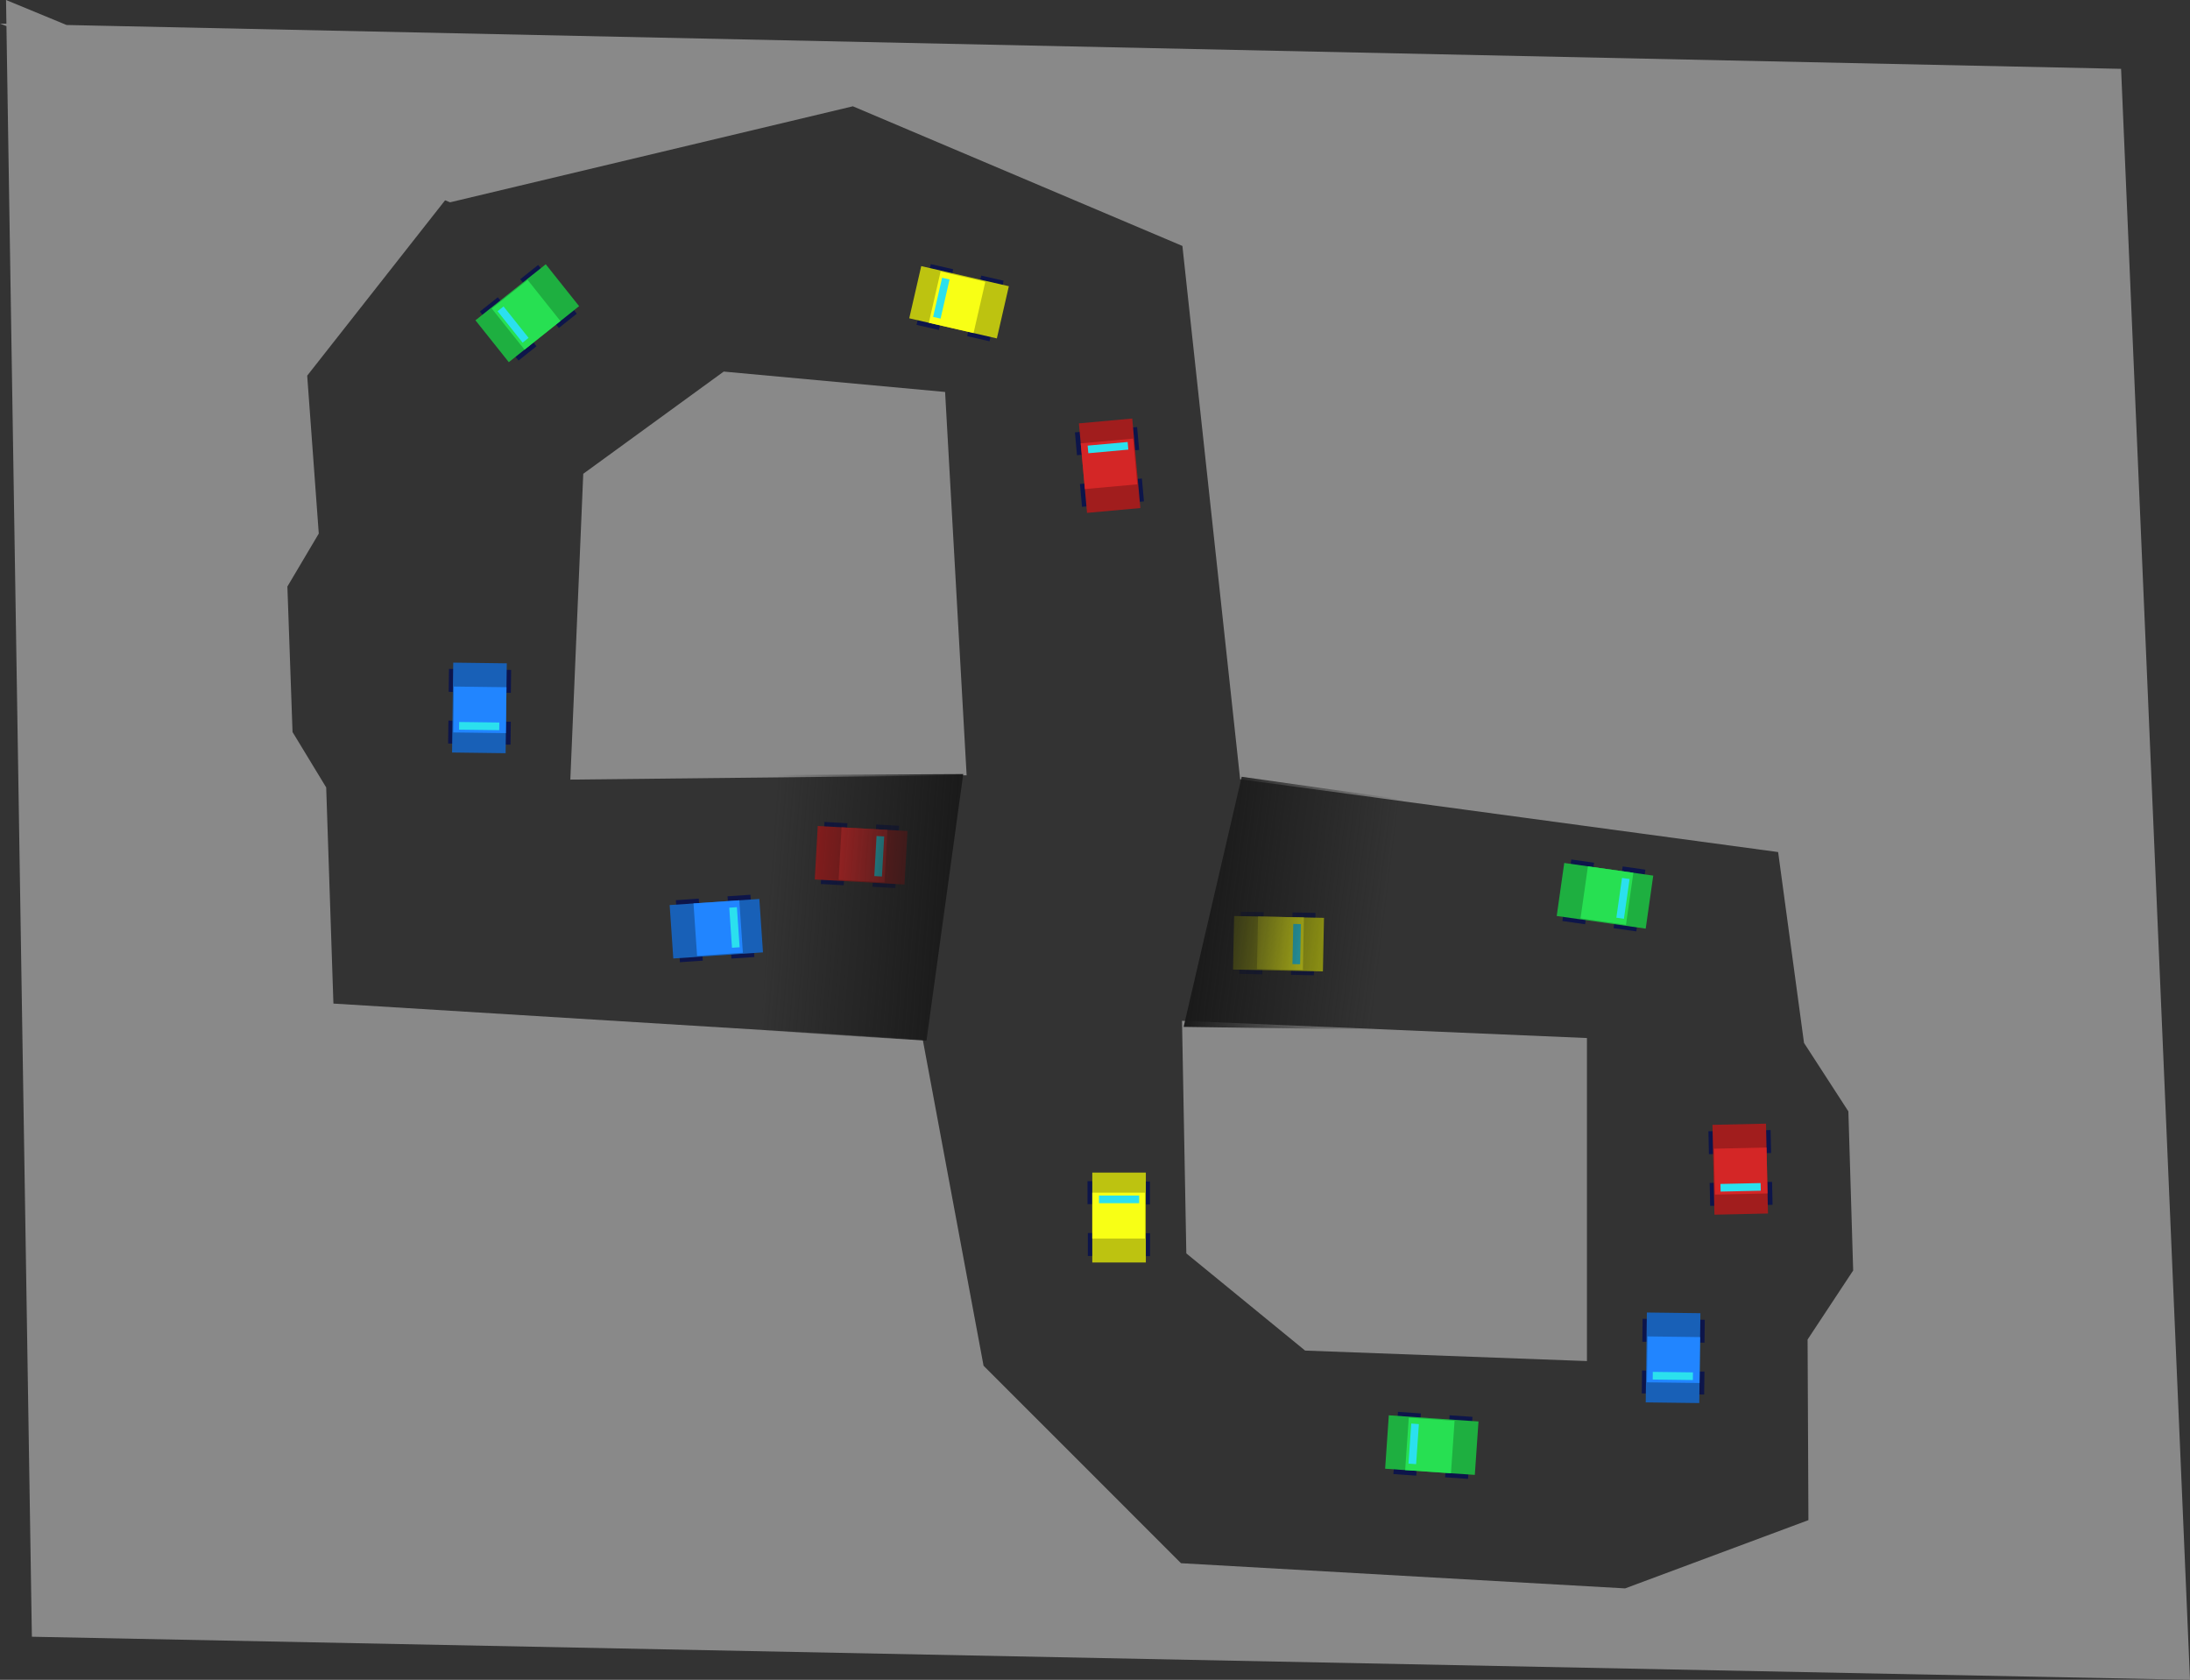<svg version="1.1" xmlns="http://www.w3.org/2000/svg" xmlns:xlink="http://www.w3.org/1999/xlink" width="490.794" height="376.493" viewBox="0,0,490.794,376.493"><rect x="0" y="0" width="490.794" height="376.493" fill="#333333" stroke="none"/><defs><linearGradient x1="168.741" y1="195.922" x2="210.291" y2="199.031" gradientUnits="userSpaceOnUse" id="color-1"><stop offset="0" stop-color="#1a1a1a" stop-opacity="0"/><stop offset="1" stop-color="#1a1a1a"/></linearGradient><linearGradient x1="307.352" y1="200.587" x2="266.014" y2="195.366" gradientUnits="userSpaceOnUse" id="color-2"><stop offset="0" stop-color="#1a1a1a" stop-opacity="0"/><stop offset="1" stop-color="#1a1a1a"/></linearGradient></defs><g transform="translate(3.214,6.037)"><g data-paper-data="{&quot;isPaintingLayer&quot;:true}" fill-rule="nonzero" stroke="none" stroke-width="0" stroke-linecap="butt" stroke-linejoin="miter" stroke-miterlimit="10" stroke-dasharray="" stroke-dashoffset="0" style="mix-blend-mode: normal"><path d="M3.93,360.803l-5.792,-366.84l100.924,41.675l-33.431,42.521l2.594,35.392l-7.034,11.87l1.153,32.612l7.543,12.418l1.619,48.443l132.083,8.122l13.618,73.046l44.25,44.261l99.531,5.645l41.078,-15.298l-0.187,-40.479l10.215,-15.477l-1.073,-35.658l-9.944,-15.349l-5.799,-42.775l-120.567,-16.315l-12.94,-119.532l-73.848,-31.3l-90.268,21.519l-100.87,-40.058l475.351,10.144l15.443,361.067z" fill="#898989"/><path d="M124.601,168.695l2.896,-68.541l31.479,-22.911l49.612,4.569l4.827,85.918z" fill="#898989"/><path d="M262.649,274.885l-0.965,-52.13l90.745,3.861v72.403l-63.155,-2.351z" fill="#898989"/><g><path d="M250.807,106.546l-0.465,-5.123l2.348,-0.213l0.465,5.123z" fill="#0d154a"/><path d="M239.273,107.554l-0.465,-5.123l2.348,-0.213l0.465,5.123z" fill="#0d154a"/><path d="M249.734,95.012l-0.465,-5.123l2.348,-0.213l0.465,5.123z" fill="#0d154a"/><path d="M238.148,95.992l-0.465,-5.123l2.348,-0.213l0.465,5.123z" fill="#0d154a"/><path d="M240.396,108.915l-1.82,-20.063l11.953,-1.084l1.82,20.063z" fill="#a11d1d"/><path d="M239.912,103.579l-0.929,-10.245l11.739,-1.065l0.929,10.245z" fill="#d42626"/><path d="M240.69,95.547l-0.155,-1.708l8.964,-0.813l0.155,1.708z" fill="#2be0ee"/></g><g><path d="M180.872,189.737l5.136,0.288l-0.132,2.354l-5.136,-0.288z" fill="#0d154a"/><path d="M181.557,178.18l5.136,0.288l-0.132,2.354l-5.136,-0.288z" fill="#0d154a"/><path d="M192.438,190.359l5.136,0.288l-0.132,2.354l-5.136,-0.288z" fill="#0d154a"/><path d="M193.159,178.754l5.136,0.288l-0.132,2.354l-5.136,-0.288z" fill="#0d154a"/><path d="M180.046,179.093l20.114,1.127l-0.671,11.983l-20.114,-1.127z" fill="#a11d1d"/><path d="M185.396,179.392l10.271,0.575l-0.659,11.769l-10.271,-0.575z" fill="#d42626"/><path d="M193.229,181.334l1.712,0.096l-0.503,8.987l-1.712,-0.096z" fill="#2be0ee"/></g><g><path d="M382.012,247.458l0.113,5.142l-2.357,0.052l-0.113,-5.142z" fill="#0d154a"/><path d="M393.587,247.242l0.113,5.142l-2.357,0.052l-0.113,-5.142z" fill="#0d154a"/><path d="M382.292,259.037l0.113,5.142l-2.357,0.052l-0.113,-5.142z" fill="#0d154a"/><path d="M393.918,258.853l0.113,5.142l-2.357,0.052l-0.113,-5.142z" fill="#0d154a"/><path d="M392.56,245.806l0.442,20.141l-11.999,0.263l-0.442,-20.141z" fill="#a11d1d"/><path d="M392.677,251.163l0.225,10.285l-11.785,0.258l-0.225,-10.285z" fill="#d42626"/><path d="M391.351,259.124l0.038,1.714l-8.999,0.197l-0.038,-1.714z" fill="#2be0ee"/></g><g><path d="M221.173,59.177l-5.013,-1.151l0.528,-2.298l5.013,1.151z" fill="#0d154a"/><path d="M218.545,70.453l-5.013,-1.151l0.528,-2.298l5.013,1.151z" fill="#0d154a"/><path d="M209.878,56.611l-5.013,-1.151l0.528,-2.298l5.013,1.151z" fill="#0d154a"/><path d="M207.207,67.928l-5.013,-1.151l0.528,-2.298l5.013,1.151z" fill="#0d154a"/><path d="M220.189,69.809l-19.635,-4.508l2.686,-11.697l19.635,4.508z" fill="#bdc310"/><path d="M214.967,68.61l-10.026,-2.302l2.638,-11.488l10.026,2.302z" fill="#f8ff15"/><path d="M207.574,65.373l-1.671,-0.384l2.014,-8.773l1.671,0.384z" fill="#2be0ee"/></g><g><path d="M274.565,209.879l5.143,0.105l-0.048,2.357l-5.143,-0.105z" fill="#0d154a"/><path d="M274.839,198.305l5.143,0.105l-0.048,2.357l-5.143,-0.105z" fill="#0d154a"/><path d="M286.146,210.088l5.143,0.105l-0.048,2.357l-5.143,-0.105z" fill="#0d154a"/><path d="M286.453,198.465l5.143,0.105l-0.048,2.357l-5.143,-0.105z" fill="#0d154a"/><path d="M273.361,199.27l20.142,0.41l-0.244,11.999l-20.142,-0.41z" fill="#bdc310"/><path d="M278.718,199.379l10.285,0.209l-0.24,11.785l-10.285,-0.209z" fill="#f8ff15"/><path d="M286.615,201.041l1.714,0.035l-0.183,8.999l-1.714,-0.035z" fill="#2be0ee"/></g><g><path d="M252.158,275.502v-5.144h2.357v5.144z" fill="#0d154a"/><path d="M240.58,275.464v-5.144h2.357v5.144z" fill="#0d154a"/><path d="M252.131,263.919v-5.144h2.357v5.144z" fill="#0d154a"/><path d="M240.504,263.849v-5.144h2.357v5.144z" fill="#0d154a"/><path d="M241.576,276.922v-20.146h12.002v20.146z" fill="#bdc310"/><path d="M241.576,271.564v-10.287h11.787v10.287z" fill="#f8ff15"/><path d="M243.076,263.634v-1.715h9.001v1.715z" fill="#2be0ee"/></g><g><path d="M118.865,55.19l-4.022,3.206l-1.469,-1.844l4.022,-3.206z" fill="#0d154a"/><path d="M126.051,64.268l-4.022,3.206l-1.469,-1.844l4.022,-3.206z" fill="#0d154a"/><path d="M109.823,62.429l-4.022,3.206l-1.469,-1.844l4.022,-3.206z" fill="#0d154a"/><path d="M117.014,71.566l-4.022,3.206l-1.469,-1.844l4.022,-3.206z" fill="#0d154a"/><path d="M126.57,62.581l-15.755,12.555l-7.48,-9.386l15.755,-12.555z" fill="#1eaf40"/><path d="M122.38,65.92l-8.045,6.411l-7.346,-9.218l8.045,-6.411z" fill="#27e052"/><path d="M115.244,69.689l-1.341,1.069l-5.61,-7.039l1.341,-1.069z" fill="#2be0ee"/></g><g><path d="M347.26,198.054l5.092,0.724l-0.332,2.334l-5.092,-0.724z" fill="#0d154a"/><path d="M348.928,186.598l5.092,0.724l-0.332,2.334l-5.092,-0.724z" fill="#0d154a"/><path d="M358.732,199.659l5.092,0.724l-0.332,2.334l-5.092,-0.724z" fill="#0d154a"/><path d="M360.438,188.157l5.092,0.724l-0.332,2.334l-5.092,-0.724z" fill="#0d154a"/><path d="M347.344,187.378l19.945,2.836l-1.689,11.882l-19.945,-2.836z" fill="#1eaf40"/><path d="M352.649,188.132l10.185,1.448l-1.659,11.67l-10.185,-1.448z" fill="#27e052"/><path d="M360.289,190.733l1.697,0.241l-1.267,8.912l-1.697,-0.241z" fill="#2be0ee"/></g><g><path d="M326.613,313.875l-5.131,-0.354l0.162,-2.352l5.131,0.354z" fill="#0d154a"/><path d="M325.779,325.423l-5.131,-0.354l0.162,-2.352l5.131,0.354z" fill="#0d154a"/><path d="M315.056,313.105l-5.131,-0.354l0.162,-2.352l5.131,0.354z" fill="#0d154a"/><path d="M314.186,324.7l-5.131,-0.354l0.162,-2.352l5.131,0.354z" fill="#0d154a"/><path d="M327.302,324.53l-20.098,-1.385l0.825,-11.973l20.098,1.385z" fill="#1eaf40"/><path d="M321.957,324.162l-10.263,-0.707l0.81,-11.76l10.263,0.707z" fill="#27e052"/><path d="M314.149,322.12l-1.71,-0.118l0.619,-8.98l1.71,0.118z" fill="#2be0ee"/></g><g><path d="M99.76,143.916l-0.067,5.143l-2.357,-0.031l0.067,-5.143z" fill="#0d154a"/><path d="M111.336,144.105l-0.067,5.143l-2.357,-0.031l0.067,-5.143z" fill="#0d154a"/><path d="M99.636,155.498l-0.067,5.143l-2.357,-0.031l0.067,-5.143z" fill="#0d154a"/><path d="M111.262,155.72l-0.067,5.143l-2.357,-0.031l0.067,-5.143z" fill="#0d154a"/><path d="M110.36,142.634l-0.262,20.144l-12.001,-0.156l0.262,-20.144z" fill="#1860b7"/><path d="M110.29,147.991l-0.134,10.286l-11.786,-0.153l0.134,-10.286z" fill="#2185ff"/><path d="M108.687,155.901l-0.022,1.714l-9.001,-0.117l0.022,-1.714z" fill="#2be0ee"/></g><g><path d="M148.996,207.273l5.132,-0.35l0.16,2.352l-5.132,0.35z" fill="#0d154a"/><path d="M148.247,195.719l5.132,-0.35l0.16,2.352l-5.132,0.35z" fill="#0d154a"/><path d="M160.55,206.458l5.132,-0.35l0.16,2.352l-5.132,0.35z" fill="#0d154a"/><path d="M159.83,194.853l5.132,-0.35l0.16,2.352l-5.132,0.35z" fill="#0d154a"/><path d="M146.86,196.812l20.099,-1.37l0.816,11.974l-20.099,1.37z" fill="#1860b7"/><path d="M152.205,196.447l10.263,-0.7l0.802,11.76l-10.263,0.7z" fill="#2185ff"/><path d="M160.219,197.405l1.711,-0.117l0.612,8.98l-1.711,0.117z" fill="#2be0ee"/></g><g><path d="M367.261,289.572l-0.065,5.143l-2.357,-0.03l0.065,-5.143z" fill="#0d154a"/><path d="M378.837,289.757l-0.065,5.143l-2.357,-0.03l0.065,-5.143z" fill="#0d154a"/><path d="M367.14,301.154l-0.065,5.143l-2.357,-0.03l0.065,-5.143z" fill="#0d154a"/><path d="M378.765,301.372l-0.065,5.143l-2.357,-0.03l0.065,-5.143z" fill="#0d154a"/><path d="M377.86,288.287l-0.256,20.144l-12.001,-0.152l0.256,-20.144z" fill="#1860b7"/><path d="M377.792,293.644l-0.131,10.286l-11.786,-0.15l0.131,-10.286z" fill="#2185ff"/><path d="M376.191,301.554l-0.022,1.714l-9.001,-0.114l0.022,-1.714z" fill="#2be0ee"/></g><path d="M204.414,227.207l-37.039,-2.299l3.406,-57.243l41.874,-0.212z" fill="url(#color-1)"/><path d="M275.056,168.059l35.271,4.986l-6.401,51.66l-41.881,-0.588z" fill="url(#color-2)"/></g></g></svg>